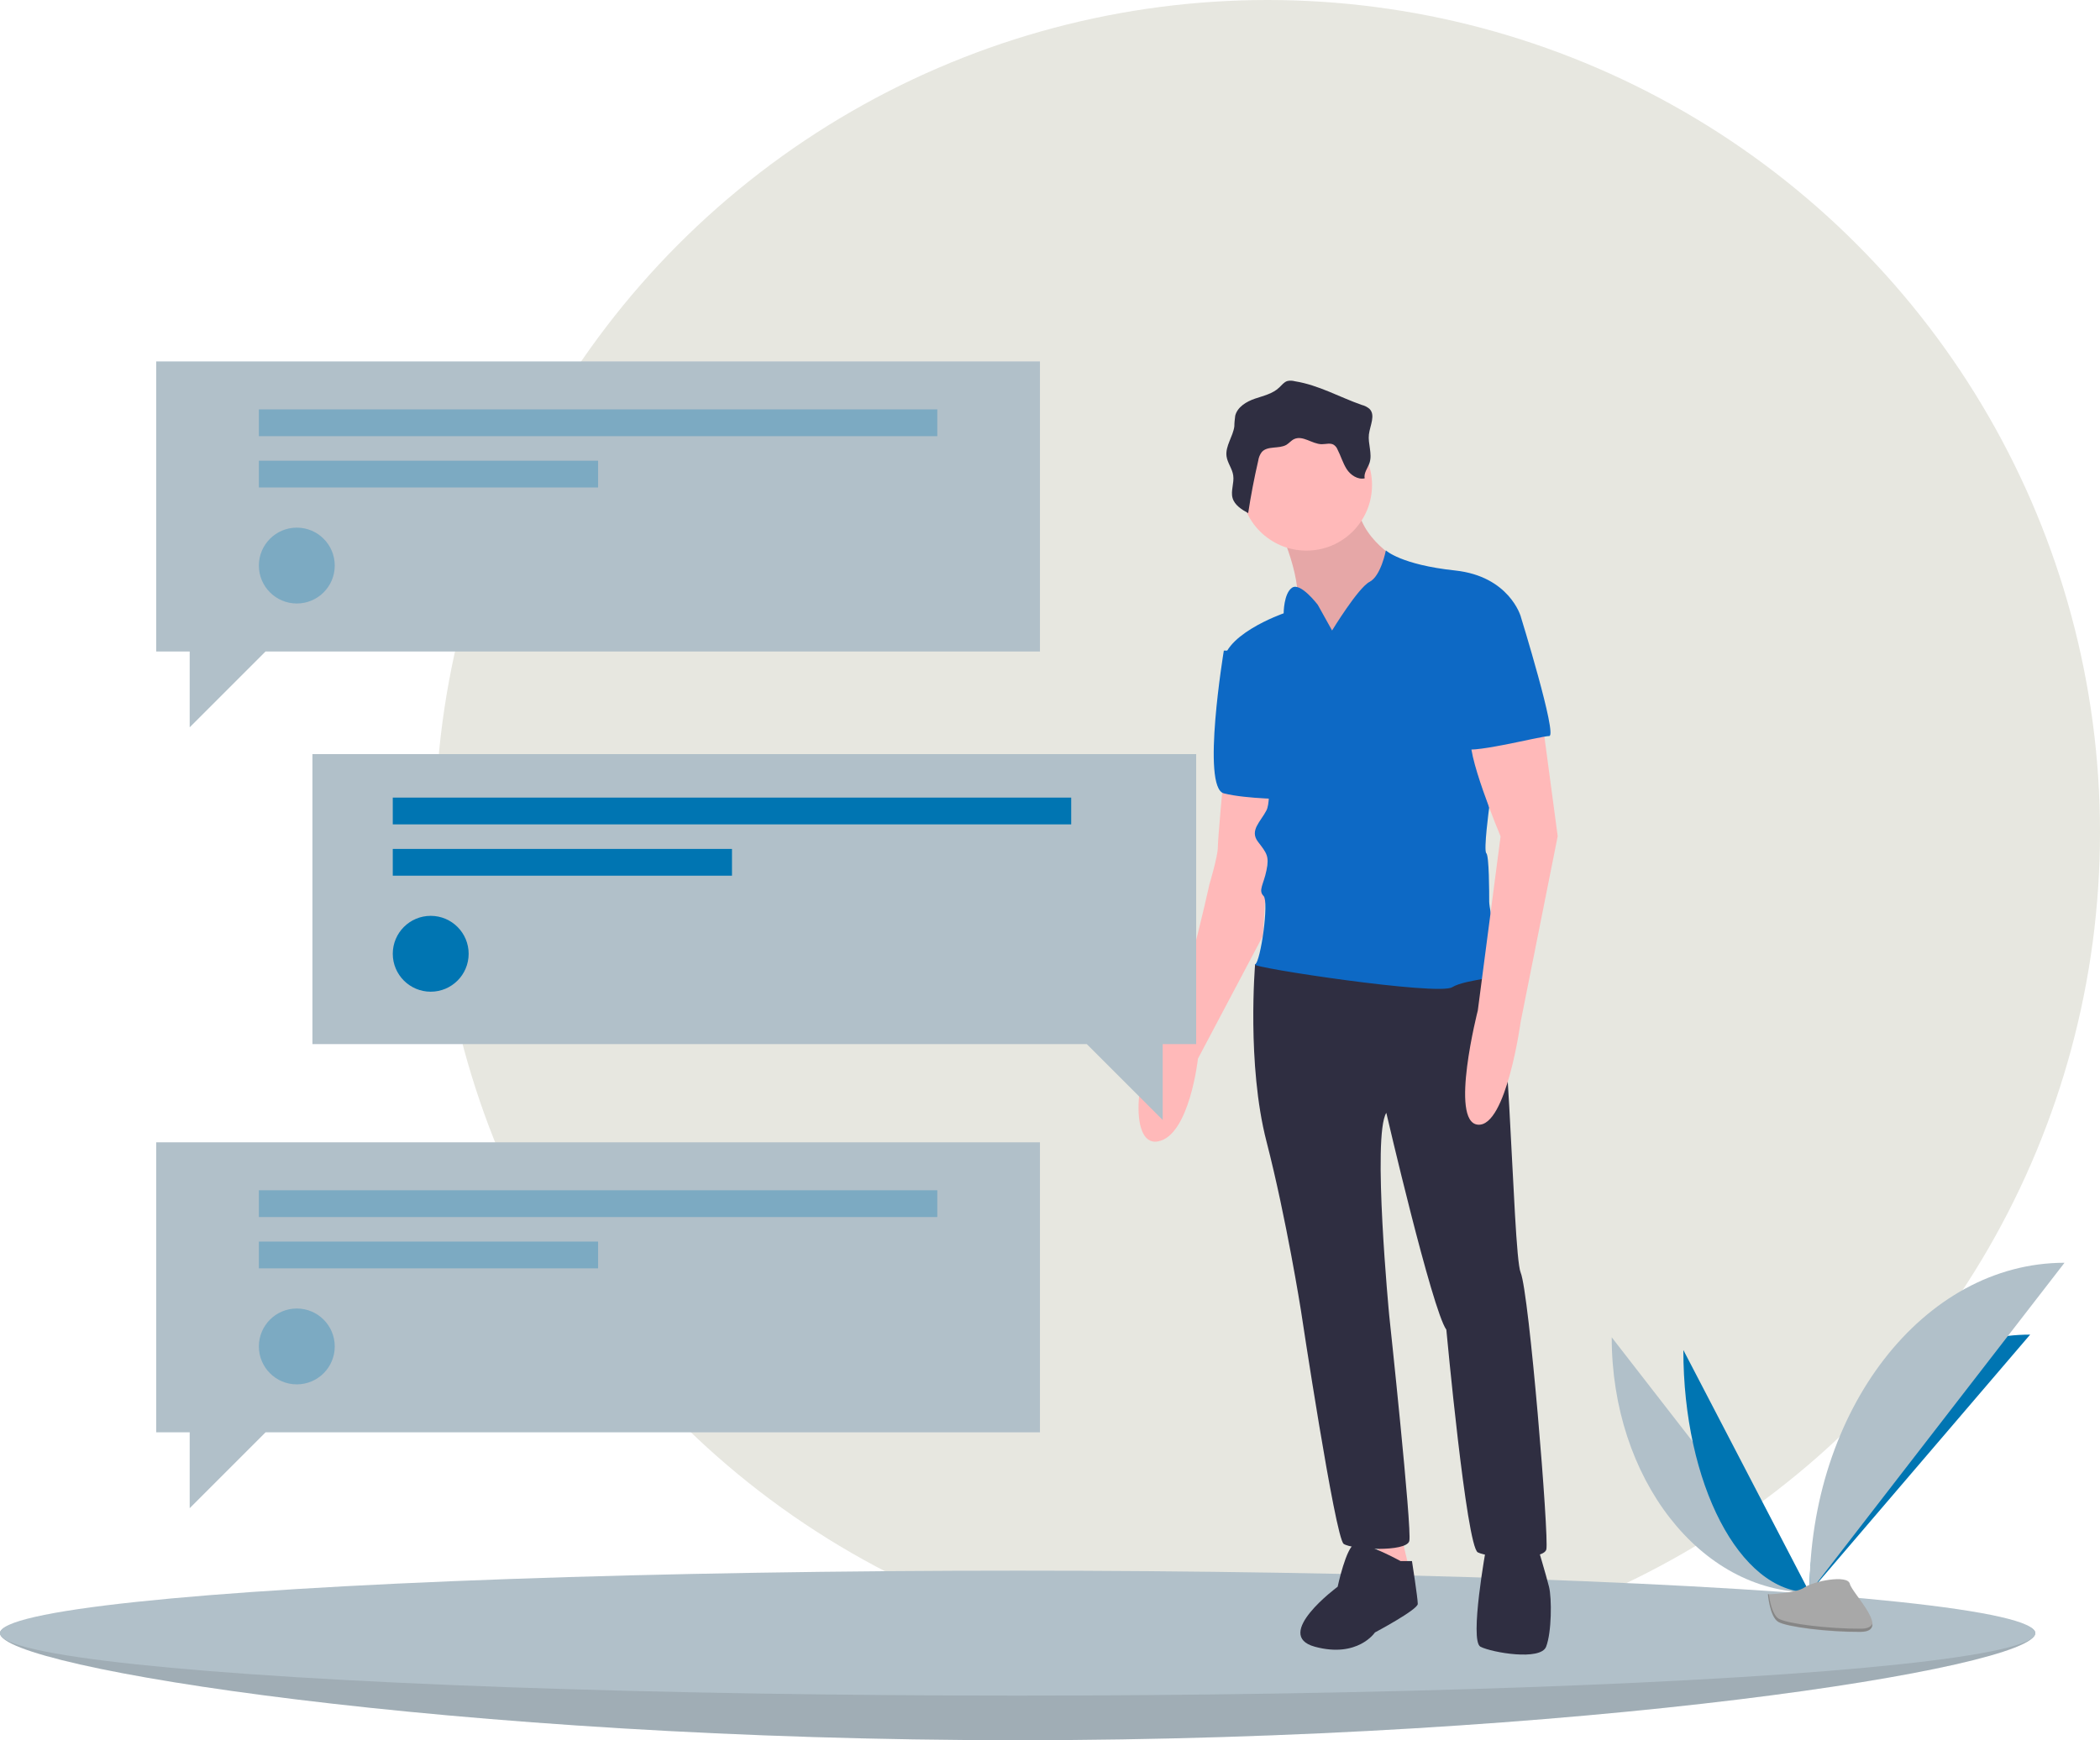 <?xml version="1.0" encoding="utf-8"?>
<!-- Generator: Adobe Illustrator 23.0.3, SVG Export Plug-In . SVG Version: 6.00 Build 0)  -->
<svg version="1.1" id="edfeb08d-cf64-4dc3-bad9-eda805eddb33"
	 xmlns="http://www.w3.org/2000/svg" xmlns:xlink="http://www.w3.org/1999/xlink" x="0px" y="0px" viewBox="0 0 941 780"
	 style="enable-background:new 0 0 941 780;" xml:space="preserve">
<style type="text/css">
	.st0{fill:#E7E7E0;}
	.st1{fill:#B1C0C9;}
	.st2{opacity:0.1;enable-background:new    ;}
	.st3{fill:#0075B2;}
	.st4{fill:#A8A8A8;}
	.st5{opacity:0.2;enable-background:new    ;}
	.st6{fill:#FFB9B9;}
	.st7{fill:#0D69C5;}
	.st8{fill:#2F2E41;}
	.st9{opacity:0.3;fill:#0075B2;enable-background:new    ;}
</style>
<title>personal text</title>
<circle class="st0" cx="568" cy="373" r="373"/>
<path class="st1" d="M912,732c0,15.5-204.2,48-456,48S0,747.5,0,732s204.2-8,456-8S912,716.5,912,732z"/>
<path class="st2" d="M912,732c0,15.5-204.2,48-456,48S0,747.5,0,732s204.2-8,456-8S912,716.5,912,732z"/>
<ellipse class="st1" cx="456" cy="732" rx="456" ry="28"/>
<path class="st1" d="M722.2,599.4c0,63.2,39.7,114.3,88.7,114.3"/>
<path class="st3" d="M810.8,713.8c0-63.9,44.2-115.6,98.9-115.6"/>
<path class="st3" d="M754.3,605.1c0,60,25.3,108.6,56.5,108.6"/>
<path class="st1" d="M810.8,713.8c0-81.7,51.1-147.8,114.3-147.8"/>
<path class="st4" d="M792.2,714.6c0,0,12.6-0.4,16.4-3.1s19.3-5.9,20.3-1.6s18.9,21.5,4.7,21.6s-33-2.2-36.8-4.5
	S792.2,714.6,792.2,714.6z"/>
<path class="st5" d="M833.8,730c-14.2,0.1-33-2.2-36.8-4.5c-2.9-1.8-4-8-4.4-11c-0.3,0-0.4,0-0.4,0s0.8,10.1,4.6,12.4
	s22.6,4.6,36.8,4.5c4.1,0,5.5-1.5,5.4-3.6C838.4,729.2,836.8,730,833.8,730z"/>
<path class="st6" d="M572.6,235.3c0,0,12.8,26.9,7.7,39.7s19.2,26.9,19.2,26.9l32-17.9v-23l-5.1-10.2c0,0-20.5-11.5-17.9-29.4
	S572.6,235.3,572.6,235.3z"/>
<path class="st2" d="M572.6,235.3c0,0,12.8,26.9,7.7,39.7s19.2,26.9,19.2,26.9l32-17.9v-23l-5.1-10.2c0,0-20.5-11.5-17.9-29.4
	S572.6,235.3,572.6,235.3z"/>
<path class="st6" d="M548.3,347.9c0,0-2.6,28.1-2.6,32s-3.8,16.6-3.8,16.6s-14.1,65.2-23,71.6s-14.1,46.1,0,43.5
	c14.1-2.6,17.9-37.1,17.9-37.1l29.1-55l4.1-66.5L548.3,347.9z"/>
<path class="st7" d="M558.6,291.6h-10.2c0,0-10.2,61.4,0,64s29.4,2.6,29.4,2.6L558.6,291.6z"/>
<polygon class="st6" points="616.1,686.9 621.2,711.2 631.5,703.5 626.4,681.8 616.1,685.6 "/>
<path class="st8" d="M570.1,427.2l-7.7,5.1c0,0-3.8,44.8,5.1,79.3s15.4,75.5,15.4,75.5s15.4,102.3,19.2,104.9s28.1,3.8,29.4-1.3
	s-9-101.1-9-101.1s-7.7-80.6-1.3-90.8c0,0,20.5,88.3,26.9,97.2c0,0,9,97.2,14.1,99.8s29.4,3.8,30.7-1.3s-7.7-115.1-11.5-124.1
	s-5.1-142-14.1-140.7S570.1,427.2,570.1,427.2z"/>
<circle class="st6" cx="585.4" cy="217.4" r="29.4"/>
<path class="st7" d="M596.9,282.6l-6.4-11.5c0,0-7.7-10.2-11.5-7.7s-3.8,11.5-3.8,11.5s-29.4,10.2-26.9,24.3s19.2,38.4,19.2,38.4
	s2.6,20.5,0,25.6s-7.7,9-3.8,14.1s5.1,6.4,3.8,12.8s-3.8,9-1.3,11.5s-1.3,29.4-3.8,30.7s81.9,14.1,88.3,10.2s24.3-3.8,23-7.7
	s-6.4-26.9-6.4-30.7s0-20.5-1.3-21.7s1.3-20.5,1.3-20.5l-6.4-53.7l20.5-32c0,0-5.1-17.9-29.4-20.5c-24.3-2.6-31-9-31-9
	s-2.2,11.5-7.3,14.1S596.9,282.6,596.9,282.6z"/>
<path class="st6" d="M690.3,317.2l7.7,57.6l-16.6,83.2c0,0-6.4,47.3-19.2,46.1s0-51.2,0-51.2l10.2-78c0,0-16.6-39.7-12.8-44.8
	S690.3,317.2,690.3,317.2z"/>
<path class="st8" d="M627.6,699.7c0,0-16.6-9-20.5-7.7s-7.7,19.2-7.7,19.2s-29.4,21.7-10.2,26.9s26.9-6.4,26.9-6.4
	s19.2-10.2,19.2-12.8s-2.6-19.2-2.6-19.2L627.6,699.7z"/>
<path class="st8" d="M666,693.3c0,0-7.7,42.2-2.6,44.8s26.9,6.4,29.4,0s2.6-21.7,1.3-26.9s-5.1-17.9-5.1-17.9H666z"/>
<path class="st8" d="M580.3,170.9c-1.1-0.3-2.4-0.4-3.5-0.1c-1.5,0.5-2.4,1.8-3.6,2.9c-2.9,2.8-7.1,3.7-10.9,5s-7.8,3.7-8.8,7.6
	c-0.2,1.6-0.4,3.2-0.4,4.8c-0.6,4.6-4.1,8.8-3.5,13.4c0.4,3,2.6,5.6,3,8.6c0.5,3.4-1.2,6.9-0.3,10.1c0.9,3.2,4.1,5.2,7,6.8
	c1.2-7.9,2.7-15.7,4.5-23.5c0.2-1.4,0.7-2.7,1.6-3.9c2.6-2.9,7.6-1.3,11-3.2c1.3-0.8,2.2-2,3.5-2.6c3.9-1.8,8,2.2,12.3,2.3
	c1.9,0,4-0.7,5.5,0.3c0.7,0.5,1.3,1.2,1.6,2c1.5,2.9,2.4,6.1,4.1,8.8s5,4.9,8.1,4.2c-0.5-2.4,1.4-4.6,2.2-7
	c1.3-4.1-0.8-8.5-0.3-12.7c0.5-4,3.1-8.7,0.2-11.5c-1-0.8-2.1-1.4-3.4-1.7C600.2,178,590.9,172.6,580.3,170.9z"/>
<path class="st7" d="M668.6,271.1l12.8,5.1c0,0,16.6,53.7,12.8,53.7s-38.4,9-38.4,5.1S658.3,271.1,668.6,271.1z"/>
<polygon class="st1" points="466,162 70,162 70,292 85,292 85,326 119,292 466,292 "/>
<polygon class="st1" points="466,512 70,512 70,642 85,642 85,676 119,642 466,642 "/>
<polygon class="st1" points="140,338 536,338 536,468 521,468 521,502 487,468 140,468 "/>
<rect x="116" y="183.5" class="st9" width="304" height="12"/>
<rect x="116" y="206.5" class="st9" width="152" height="12"/>
<circle class="st9" cx="133" cy="253.5" r="17"/>
<rect x="176" y="357.5" class="st3" width="304" height="12"/>
<rect x="176" y="380.5" class="st3" width="152" height="12"/>
<circle class="st3" cx="193" cy="427.5" r="17"/>
<rect x="116" y="533.5" class="st9" width="304" height="12"/>
<rect x="116" y="556.5" class="st9" width="152" height="12"/>
<circle class="st9" cx="133" cy="603.5" r="17"/>
</svg>
